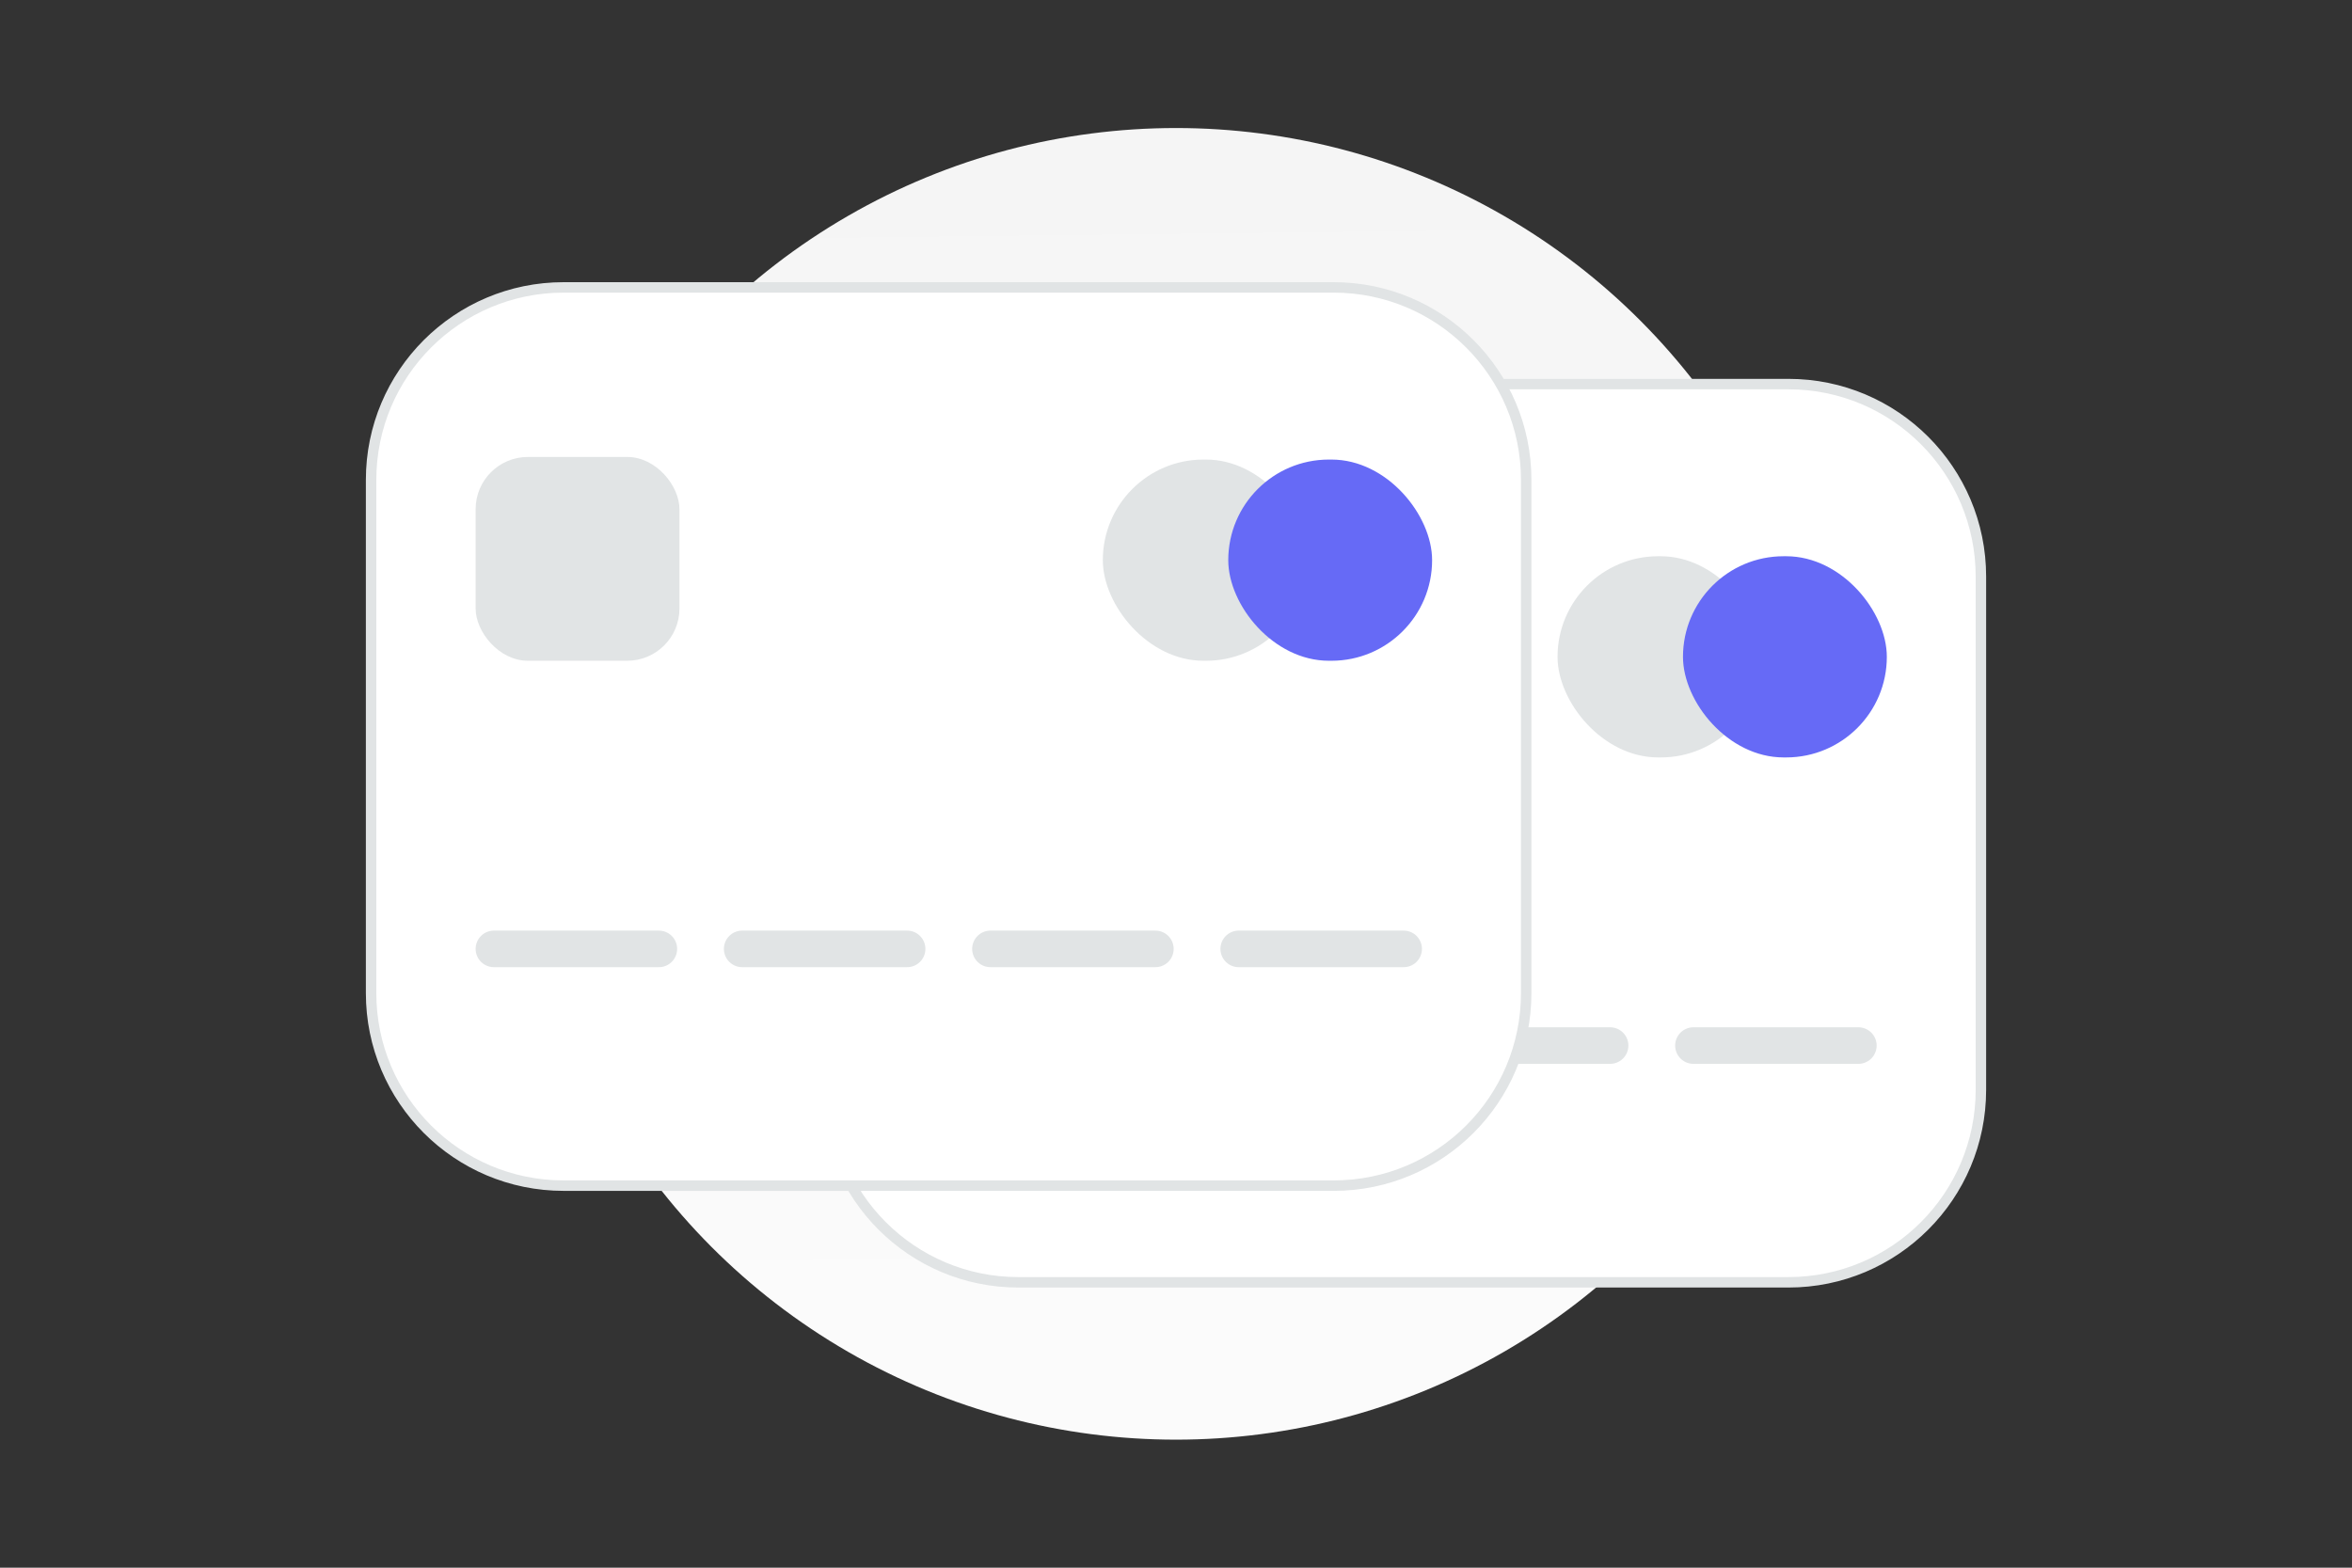 <svg width="900" height="600" viewBox="0 0 900 600" fill="none" xmlns="http://www.w3.org/2000/svg"><rect x="0" y="0" width="900" height="600" fill="#333333" stroke="none"/><path fill="transparent" d="M0 0h900v600H0z"/><circle cx="450" cy="300" r="251" fill="url(#a)"/><path fill-rule="evenodd" clip-rule="evenodd" d="M684.333 490.778H389.667c-40.689 0-73.667-32.978-73.667-73.667V220.667C316 179.978 348.978 147 389.667 147h294.666C725.022 147 758 179.978 758 220.667v196.444c0 40.689-32.978 73.667-73.667 73.667z" fill="#fff" stroke="#E1E4E5" stroke-width="4" stroke-linecap="round" stroke-linejoin="round"/><path fill-rule="evenodd" clip-rule="evenodd" d="M426.108 400.167H363h63.108z" fill="#fff"/><path d="M426.108 400.167H363" stroke="#E1E4E5" stroke-width="14" stroke-linecap="round" stroke-linejoin="round"/><path fill-rule="evenodd" clip-rule="evenodd" d="M521.108 400.167H458h63.108z" fill="#fff"/><path d="M521.108 400.167H458" stroke="#E1E4E5" stroke-width="14" stroke-linecap="round" stroke-linejoin="round"/><path fill-rule="evenodd" clip-rule="evenodd" d="M616.108 400.167H553h63.108z" fill="#fff"/><path d="M616.108 400.167H553" stroke="#E1E4E5" stroke-width="14" stroke-linecap="round" stroke-linejoin="round"/><path fill-rule="evenodd" clip-rule="evenodd" d="M711.108 400.167H648h63.108z" fill="#fff"/><path d="M711.108 400.167H648" stroke="#E1E4E5" stroke-width="14" stroke-linecap="round" stroke-linejoin="round"/><rect x="356" y="211.889" width="78" height="78" rx="20" fill="#E1E4E5"/><rect x="596" y="212.889" width="78" height="77" rx="38.5" fill="#E1E4E5"/><rect x="644" y="212.889" width="78" height="77" rx="38.5" fill="#666AF6"/><path fill-rule="evenodd" clip-rule="evenodd" d="M510.333 453.778H215.667c-40.689 0-73.667-32.978-73.667-73.667V183.667C142 142.978 174.978 110 215.667 110h294.666C551.022 110 584 142.978 584 183.667v196.444c0 40.689-32.978 73.667-73.667 73.667z" fill="#fff" stroke="#E1E4E5" stroke-width="4" stroke-linecap="round" stroke-linejoin="round"/><path fill-rule="evenodd" clip-rule="evenodd" d="M252.108 363.167H189h63.108z" fill="#fff"/><path d="M252.108 363.167H189" stroke="#E1E4E5" stroke-width="14" stroke-linecap="round" stroke-linejoin="round"/><path fill-rule="evenodd" clip-rule="evenodd" d="M347.108 363.167H284h63.108z" fill="#fff"/><path d="M347.108 363.167H284" stroke="#E1E4E5" stroke-width="14" stroke-linecap="round" stroke-linejoin="round"/><path fill-rule="evenodd" clip-rule="evenodd" d="M442.108 363.167H379h63.108z" fill="#fff"/><path d="M442.108 363.167H379" stroke="#E1E4E5" stroke-width="14" stroke-linecap="round" stroke-linejoin="round"/><path fill-rule="evenodd" clip-rule="evenodd" d="M537.108 363.167H474h63.108z" fill="#fff"/><path d="M537.108 363.167H474" stroke="#E1E4E5" stroke-width="14" stroke-linecap="round" stroke-linejoin="round"/><rect x="182" y="174.889" width="78" height="78" rx="20" fill="#E1E4E5"/><rect x="422" y="175.889" width="78" height="77" rx="38.5" fill="#E1E4E5"/><rect x="470" y="175.889" width="78" height="77" rx="38.5" fill="#666AF6"/><defs><linearGradient id="a" x1="460.704" y1="832.45" x2="445.225" y2="-497.091" gradientUnits="userSpaceOnUse"><stop stop-color="#fff"/><stop offset="1" stop-color="#EEE"/></linearGradient></defs></svg>